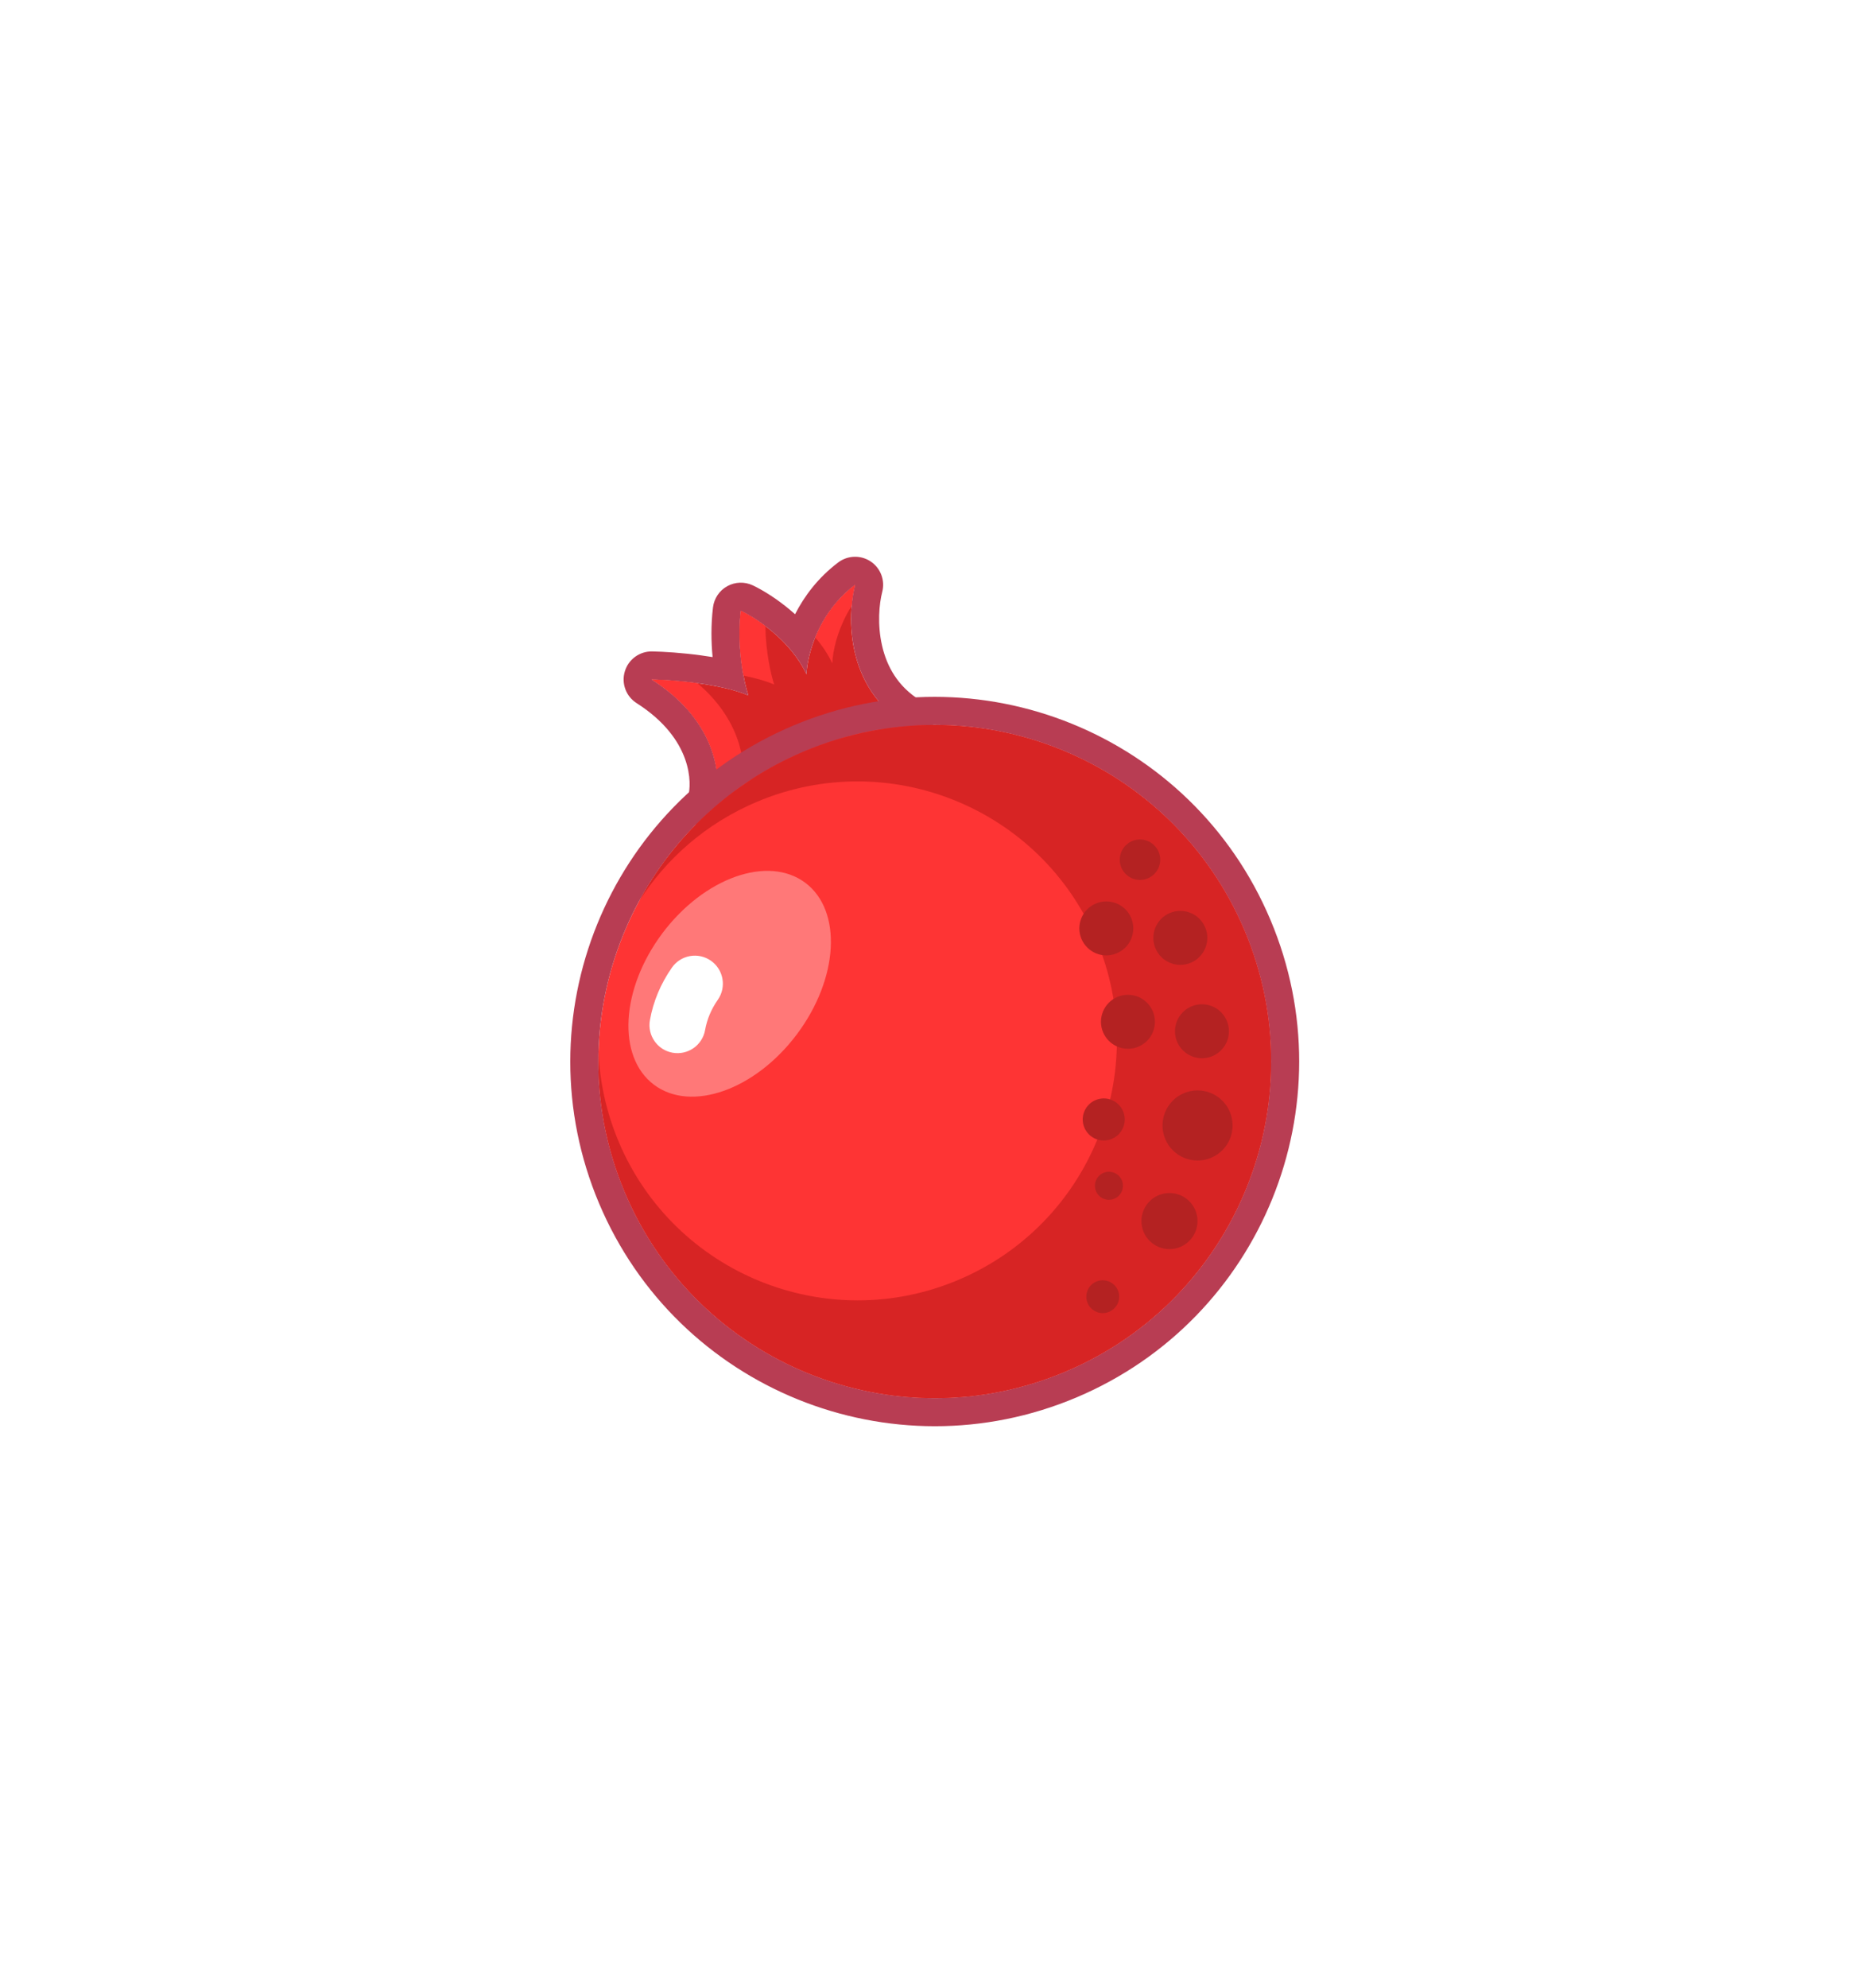 <svg width="42" height="45" viewBox="0 0 42 45" fill="none" xmlns="http://www.w3.org/2000/svg">
<g filter="url(#filter0_df_1822_104)">
<path d="M10.762 11.382C12.294 12.358 12.357 13.674 12.197 14.21C13.661 13.06 15.678 12.518 16.503 12.39C15.158 11.553 15.188 9.941 15.371 9.24C14.523 9.879 14.283 10.857 14.27 11.266C13.918 10.509 13.132 9.991 12.782 9.827C12.682 10.649 12.855 11.448 12.953 11.744C12.329 11.477 11.233 11.392 10.762 11.382Z" fill="#D72424"/>
<path fill-rule="evenodd" clip-rule="evenodd" d="M11.84 14.735C11.611 14.579 11.51 14.293 11.589 14.028C11.67 13.754 11.705 12.736 10.421 11.918C10.181 11.765 10.072 11.471 10.155 11.199C10.237 10.926 10.491 10.742 10.775 10.748C11.033 10.753 11.449 10.778 11.886 10.838C11.969 10.849 12.055 10.862 12.143 10.876C12.11 10.533 12.104 10.145 12.152 9.75C12.177 9.548 12.297 9.369 12.475 9.271C12.654 9.172 12.868 9.165 13.053 9.252C13.28 9.359 13.613 9.562 13.939 9.843C13.963 9.864 13.987 9.884 14.011 9.906C14.22 9.497 14.533 9.077 14.989 8.733C15.205 8.57 15.5 8.562 15.725 8.712C15.949 8.862 16.054 9.138 15.986 9.4C15.917 9.664 15.871 10.138 15.983 10.621C16.091 11.09 16.339 11.54 16.838 11.851C17.064 11.991 17.178 12.257 17.125 12.517C17.072 12.777 16.862 12.977 16.6 13.017C15.833 13.136 13.935 13.652 12.589 14.709C12.372 14.88 12.069 14.89 11.84 14.735ZM14.479 10.405C14.332 10.755 14.276 11.073 14.27 11.266C14.142 10.992 13.958 10.749 13.758 10.543C13.637 10.419 13.512 10.309 13.389 10.213C13.153 10.027 12.929 9.896 12.782 9.827C12.753 10.071 12.747 10.313 12.756 10.54C12.763 10.71 12.778 10.871 12.798 11.02C12.841 11.342 12.906 11.601 12.953 11.744C12.753 11.659 12.505 11.592 12.244 11.54C12.13 11.517 12.013 11.498 11.897 11.48C11.451 11.415 11.016 11.387 10.762 11.383C11.107 11.602 11.377 11.838 11.587 12.079C11.982 12.533 12.164 13.002 12.229 13.402C12.282 13.735 12.253 14.021 12.197 14.21C12.418 14.036 12.652 13.877 12.892 13.73C13.845 13.148 14.903 12.774 15.689 12.566C16.017 12.48 16.297 12.422 16.503 12.39C16.256 12.237 16.056 12.057 15.894 11.862C15.483 11.365 15.322 10.767 15.288 10.238C15.262 9.842 15.307 9.485 15.371 9.24C15.048 9.483 14.813 9.776 14.646 10.067C14.58 10.181 14.525 10.294 14.479 10.405Z" fill="#B83D53"/>
<path fill-rule="evenodd" clip-rule="evenodd" d="M12.197 14.21C12.357 13.674 12.294 12.358 10.762 11.382C10.997 11.387 11.389 11.411 11.799 11.467C12.763 12.283 12.902 13.233 12.823 13.772C12.607 13.907 12.397 14.053 12.197 14.21ZM14.441 12.973C15.29 12.643 16.065 12.458 16.503 12.39C16.454 12.36 16.407 12.328 16.362 12.296C15.821 12.434 15.136 12.655 14.441 12.973ZM15.293 9.717C15.308 9.533 15.337 9.371 15.371 9.24C14.912 9.586 14.631 10.031 14.468 10.432C14.618 10.607 14.754 10.803 14.854 11.019C14.864 10.747 14.972 10.225 15.293 9.717ZM13.338 10.173C13.12 10.008 12.918 9.891 12.782 9.827C12.716 10.374 12.77 10.91 12.842 11.296C13.098 11.347 13.342 11.413 13.538 11.497C13.464 11.273 13.347 10.763 13.338 10.173Z" fill="#FE3434"/>
<path d="M24.194 17.067C25.831 20.943 24.017 25.413 20.141 27.051C16.265 28.689 11.795 26.875 10.157 22.999C8.519 19.123 10.334 14.653 14.21 13.015C18.085 11.377 22.555 13.191 24.194 17.067Z" fill="#FE3434"/>
<path fill-rule="evenodd" clip-rule="evenodd" d="M24.778 16.82C26.553 21.018 24.587 25.861 20.389 27.636C16.189 29.41 11.347 27.445 9.572 23.246C7.798 19.047 9.763 14.204 13.962 12.43C18.161 10.655 23.004 12.62 24.778 16.82ZM20.141 27.051C24.017 25.413 25.831 20.943 24.193 17.067C22.555 13.191 18.085 11.377 14.209 13.014C10.334 14.653 8.519 19.123 10.157 22.999C11.795 26.875 16.265 28.689 20.141 27.051Z" fill="#B83D53"/>
<path fill-rule="evenodd" clip-rule="evenodd" d="M20.141 27.051C24.017 25.413 25.831 20.943 24.194 17.067C22.555 13.191 18.085 11.377 14.21 13.015C12.547 13.717 11.264 14.941 10.469 16.416C11.087 15.441 11.998 14.639 13.141 14.155C16.128 12.893 19.574 14.291 20.837 17.279C22.099 20.267 20.701 23.712 17.713 24.975C14.726 26.238 11.28 24.839 10.017 21.852C9.736 21.185 9.586 20.496 9.558 19.814C9.527 20.874 9.717 21.958 10.157 22.999C11.795 26.875 16.265 28.689 20.141 27.051Z" fill="#D72424"/>
<path d="M21.625 16.781C21.756 17.091 21.611 17.45 21.3 17.581C20.989 17.713 20.631 17.567 20.499 17.256C20.368 16.945 20.514 16.587 20.824 16.456C21.135 16.324 21.494 16.47 21.625 16.781Z" fill="#B42222"/>
<path d="M23.302 16.995C23.433 17.306 23.287 17.664 22.977 17.796C22.666 17.927 22.307 17.781 22.176 17.471C22.045 17.16 22.19 16.801 22.501 16.67C22.812 16.539 23.17 16.684 23.302 16.995Z" fill="#B42222"/>
<path d="M22.247 15.285C22.346 15.518 22.237 15.787 22.003 15.885C21.77 15.984 21.502 15.875 21.403 15.642C21.305 15.408 21.414 15.14 21.647 15.041C21.88 14.943 22.149 15.052 22.247 15.285Z" fill="#B42222"/>
<path d="M23.791 19.109C23.923 19.42 23.777 19.779 23.466 19.91C23.156 20.041 22.797 19.896 22.666 19.585C22.535 19.274 22.68 18.916 22.991 18.784C23.302 18.653 23.66 18.799 23.791 19.109Z" fill="#B42222"/>
<path d="M22.115 18.895C22.246 19.206 22.101 19.564 21.79 19.696C21.479 19.827 21.121 19.681 20.989 19.371C20.858 19.06 21.003 18.701 21.314 18.57C21.625 18.439 21.983 18.584 22.115 18.895Z" fill="#B42222"/>
<path d="M23.86 21.171C24.031 21.575 23.842 22.04 23.438 22.211C23.034 22.382 22.569 22.193 22.398 21.789C22.227 21.385 22.416 20.919 22.82 20.749C23.224 20.578 23.689 20.767 23.86 21.171Z" fill="#B42222"/>
<path d="M21.442 21.159C21.545 21.401 21.431 21.68 21.189 21.783C20.947 21.885 20.668 21.772 20.565 21.529C20.463 21.287 20.576 21.008 20.819 20.905C21.061 20.803 21.34 20.916 21.442 21.159Z" fill="#B42222"/>
<path d="M21.324 25.212C21.404 25.401 21.315 25.619 21.126 25.699C20.937 25.779 20.719 25.691 20.639 25.501C20.559 25.312 20.647 25.094 20.836 25.014C21.026 24.934 21.244 25.023 21.324 25.212Z" fill="#B42222"/>
<path d="M23.078 23.397C23.214 23.72 23.063 24.093 22.74 24.229C22.417 24.366 22.045 24.215 21.908 23.892C21.771 23.569 21.923 23.196 22.246 23.059C22.569 22.923 22.941 23.074 23.078 23.397Z" fill="#B42222"/>
<path d="M21.414 22.722C21.482 22.883 21.406 23.07 21.245 23.138C21.083 23.206 20.897 23.131 20.829 22.969C20.761 22.808 20.836 22.621 20.998 22.553C21.159 22.485 21.346 22.56 21.414 22.722Z" fill="#B42222"/>
<path d="M14.243 15.986C15.085 16.617 15 18.152 14.053 19.415C13.107 20.677 11.657 21.189 10.815 20.558C9.974 19.927 10.059 18.392 11.005 17.129C11.952 15.867 13.402 15.355 14.243 15.986Z" fill="#FF7878"/>
<path fill-rule="evenodd" clip-rule="evenodd" d="M12.103 17.749C12.391 17.949 12.462 18.345 12.262 18.633C12.109 18.852 12.016 19.08 11.973 19.319C11.912 19.664 11.583 19.894 11.237 19.833C10.892 19.772 10.662 19.442 10.723 19.097C10.799 18.669 10.967 18.271 11.22 17.908C11.42 17.62 11.815 17.549 12.103 17.749Z" fill="white"/>
</g>
<defs>
<filter id="filter0_df_1822_104" x="0.919" y="0.605" width="40.512" height="43.684" filterUnits="userSpaceOnUse" color-interpolation-filters="sRGB">
<feFlood flood-opacity="0" result="BackgroundImageFix"/>
<feColorMatrix in="SourceAlpha" type="matrix" values="0 0 0 0 0 0 0 0 0 0 0 0 0 0 0 0 0 0 127 0" result="hardAlpha"/>
<feOffset dx="4" dy="4"/>
<feGaussianBlur stdDeviation="6"/>
<feComposite in2="hardAlpha" operator="out"/>
<feColorMatrix type="matrix" values="0 0 0 0 0 0 0 0 0 0 0 0 0 0 0 0 0 0 0.1 0"/>
<feBlend mode="normal" in2="BackgroundImageFix" result="effect1_dropShadow_1822_104"/>
<feBlend mode="normal" in="SourceGraphic" in2="effect1_dropShadow_1822_104" result="shape"/>
<feGaussianBlur stdDeviation="1" result="effect2_foregroundBlur_1822_104"/>
</filter>
</defs>
</svg>
